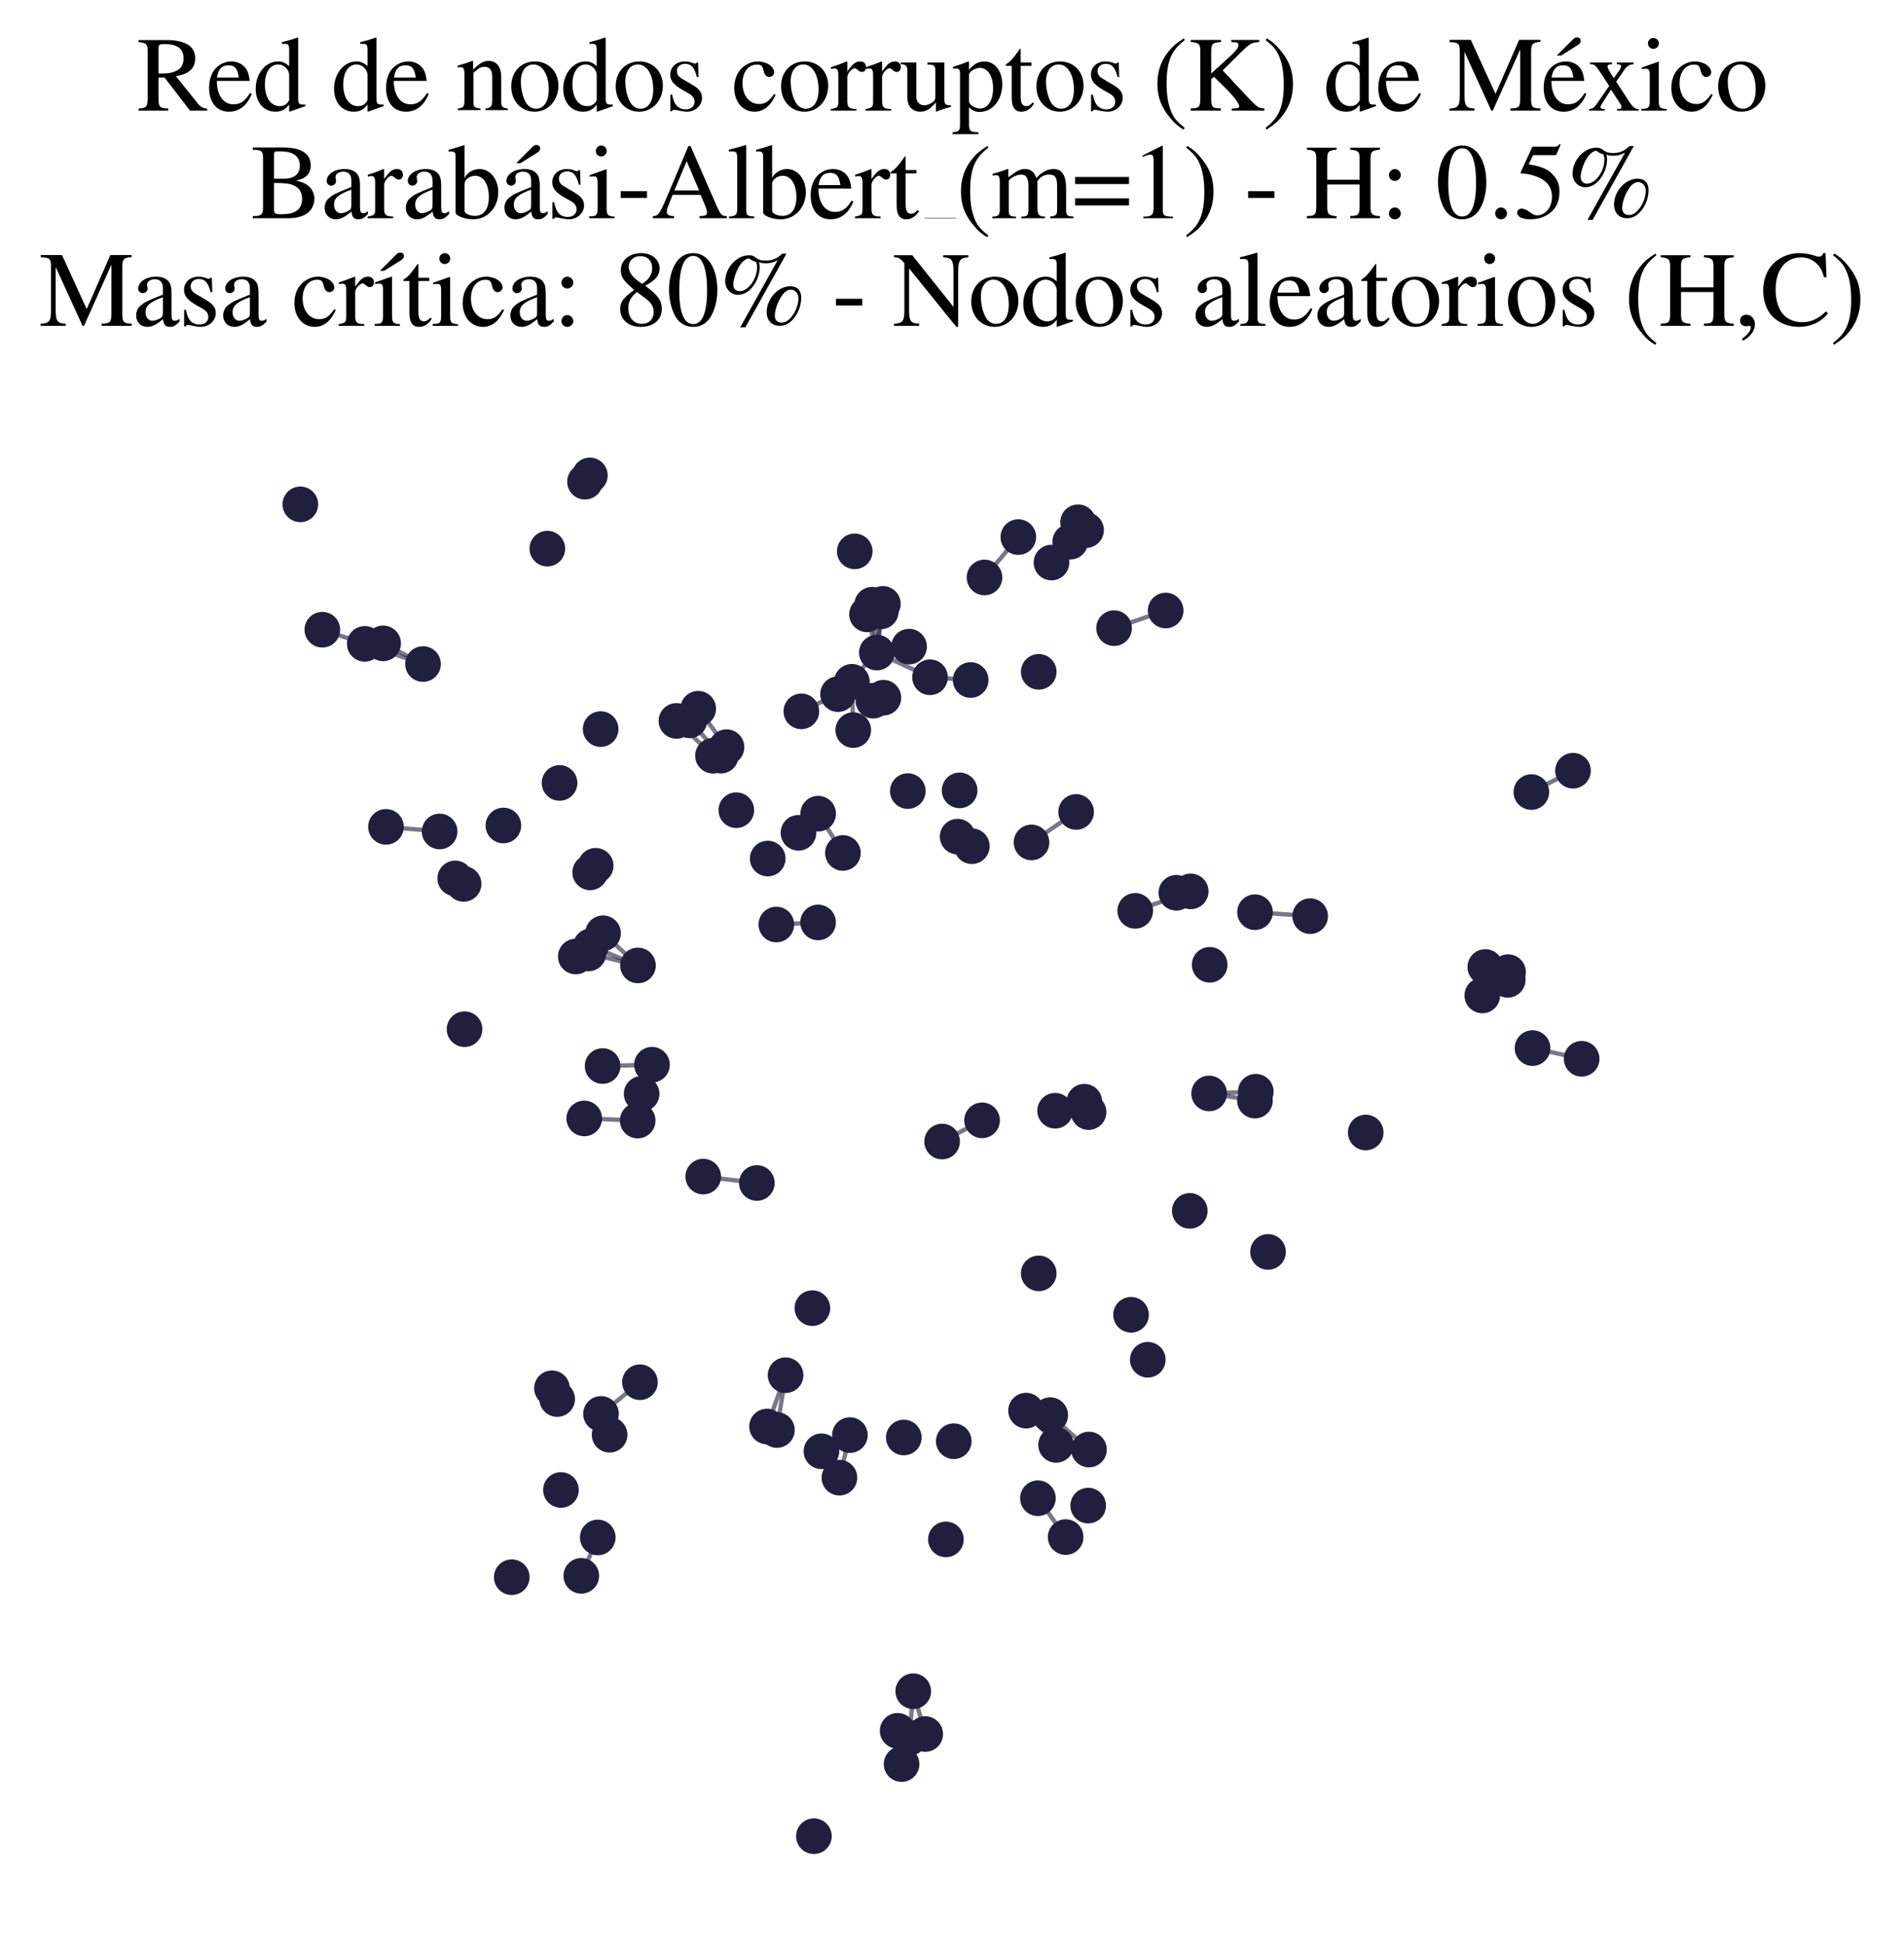 <?xml version="1.0" encoding="utf-8" standalone="no"?>
<!DOCTYPE svg PUBLIC "-//W3C//DTD SVG 1.1//EN"
  "http://www.w3.org/Graphics/SVG/1.1/DTD/svg11.dtd">
<svg xmlns:xlink="http://www.w3.org/1999/xlink" width="174.312pt" height="178.036pt" viewBox="0 0 174.312 178.036" xmlns="http://www.w3.org/2000/svg" version="1.1">
 <defs>
  <style type="text/css">*{stroke-linejoin: round; stroke-linecap: butt}</style>
 </defs>
 <g id="figure_1">
  <g id="patch_1">
   <path d="M 0 178.036 
L 174.312 178.036 
L 174.312 0 
L 0 0 
z
" style="fill: #ffffff"/>
  </g>
  <g id="axes_1">
   <g id="LineCollection_1">
    <path d="M 99.697 132.731 
L 96.148 129.579 
" clip-path="url(#p7cd09eaaf2)" style="fill: none; stroke: #201f3d; stroke-opacity: 0.6; stroke-width: 0.4"/>
    <path d="M 79.84 55.376 
L 80.277 59.756 
" clip-path="url(#p7cd09eaaf2)" style="fill: none; stroke: #201f3d; stroke-opacity: 0.6; stroke-width: 0.4"/>
    <path d="M 82.18 158.487 
L 82.541 161.533 
" clip-path="url(#p7cd09eaaf2)" style="fill: none; stroke: #201f3d; stroke-opacity: 0.6; stroke-width: 0.4"/>
    <path d="M 77.17 78.105 
L 74.905 74.506 
" clip-path="url(#p7cd09eaaf2)" style="fill: none; stroke: #201f3d; stroke-opacity: 0.6; stroke-width: 0.4"/>
    <path d="M 110.696 100.125 
L 114.891 100.778 
" clip-path="url(#p7cd09eaaf2)" style="fill: none; stroke: #201f3d; stroke-opacity: 0.6; stroke-width: 0.4"/>
    <path d="M 110.696 100.125 
L 114.967 99.966 
" clip-path="url(#p7cd09eaaf2)" style="fill: none; stroke: #201f3d; stroke-opacity: 0.6; stroke-width: 0.4"/>
    <path d="M 78.118 66.852 
L 77.99 62.429 
" clip-path="url(#p7cd09eaaf2)" style="fill: none; stroke: #201f3d; stroke-opacity: 0.6; stroke-width: 0.4"/>
    <path d="M 114.896 83.529 
L 119.948 83.891 
" clip-path="url(#p7cd09eaaf2)" style="fill: none; stroke: #201f3d; stroke-opacity: 0.6; stroke-width: 0.4"/>
    <path d="M 103.93 83.404 
L 109.01 81.621 
" clip-path="url(#p7cd09eaaf2)" style="fill: none; stroke: #201f3d; stroke-opacity: 0.6; stroke-width: 0.4"/>
    <path d="M 38.728 60.805 
L 33.396 58.956 
" clip-path="url(#p7cd09eaaf2)" style="fill: none; stroke: #201f3d; stroke-opacity: 0.6; stroke-width: 0.4"/>
    <path d="M 38.728 60.805 
L 35.076 58.911 
" clip-path="url(#p7cd09eaaf2)" style="fill: none; stroke: #201f3d; stroke-opacity: 0.6; stroke-width: 0.4"/>
    <path d="M 96.264 51.511 
L 99.43 48.539 
" clip-path="url(#p7cd09eaaf2)" style="fill: none; stroke: #201f3d; stroke-opacity: 0.6; stroke-width: 0.4"/>
    <path d="M 96.264 51.511 
L 98.699 47.821 
" clip-path="url(#p7cd09eaaf2)" style="fill: none; stroke: #201f3d; stroke-opacity: 0.6; stroke-width: 0.4"/>
    <path d="M 140.304 95.971 
L 144.801 96.951 
" clip-path="url(#p7cd09eaaf2)" style="fill: none; stroke: #201f3d; stroke-opacity: 0.6; stroke-width: 0.4"/>
    <path d="M 95.021 137.188 
L 97.56 140.747 
" clip-path="url(#p7cd09eaaf2)" style="fill: none; stroke: #201f3d; stroke-opacity: 0.6; stroke-width: 0.4"/>
    <path d="M 59.69 97.495 
L 55.167 97.615 
" clip-path="url(#p7cd09eaaf2)" style="fill: none; stroke: #201f3d; stroke-opacity: 0.6; stroke-width: 0.4"/>
    <path d="M 80.277 59.756 
L 80.829 55.298 
" clip-path="url(#p7cd09eaaf2)" style="fill: none; stroke: #201f3d; stroke-opacity: 0.6; stroke-width: 0.4"/>
    <path d="M 80.277 59.756 
L 80.642 55.983 
" clip-path="url(#p7cd09eaaf2)" style="fill: none; stroke: #201f3d; stroke-opacity: 0.6; stroke-width: 0.4"/>
    <path d="M 80.277 59.756 
L 79.376 56.255 
" clip-path="url(#p7cd09eaaf2)" style="fill: none; stroke: #201f3d; stroke-opacity: 0.6; stroke-width: 0.4"/>
    <path d="M 80.277 59.756 
L 76.723 63.559 
" clip-path="url(#p7cd09eaaf2)" style="fill: none; stroke: #201f3d; stroke-opacity: 0.6; stroke-width: 0.4"/>
    <path d="M 80.277 59.756 
L 85.144 62.016 
" clip-path="url(#p7cd09eaaf2)" style="fill: none; stroke: #201f3d; stroke-opacity: 0.6; stroke-width: 0.4"/>
    <path d="M 77.81 131.408 
L 76.85 135.308 
" clip-path="url(#p7cd09eaaf2)" style="fill: none; stroke: #201f3d; stroke-opacity: 0.6; stroke-width: 0.4"/>
    <path d="M 33.396 58.956 
L 29.511 57.662 
" clip-path="url(#p7cd09eaaf2)" style="fill: none; stroke: #201f3d; stroke-opacity: 0.6; stroke-width: 0.4"/>
    <path d="M 86.251 104.527 
L 89.909 102.587 
" clip-path="url(#p7cd09eaaf2)" style="fill: none; stroke: #201f3d; stroke-opacity: 0.6; stroke-width: 0.4"/>
    <path d="M 58.587 126.567 
L 55.023 129.468 
" clip-path="url(#p7cd09eaaf2)" style="fill: none; stroke: #201f3d; stroke-opacity: 0.6; stroke-width: 0.4"/>
    <path d="M 53.489 102.413 
L 58.381 102.608 
" clip-path="url(#p7cd09eaaf2)" style="fill: none; stroke: #201f3d; stroke-opacity: 0.6; stroke-width: 0.4"/>
    <path d="M 65.996 69.192 
L 63.122 65.96 
" clip-path="url(#p7cd09eaaf2)" style="fill: none; stroke: #201f3d; stroke-opacity: 0.6; stroke-width: 0.4"/>
    <path d="M 65.273 69.198 
L 61.929 66.011 
" clip-path="url(#p7cd09eaaf2)" style="fill: none; stroke: #201f3d; stroke-opacity: 0.6; stroke-width: 0.4"/>
    <path d="M 84.703 158.784 
L 83.609 154.864 
" clip-path="url(#p7cd09eaaf2)" style="fill: none; stroke: #201f3d; stroke-opacity: 0.6; stroke-width: 0.4"/>
    <path d="M 96.684 132.305 
L 93.937 129.168 
" clip-path="url(#p7cd09eaaf2)" style="fill: none; stroke: #201f3d; stroke-opacity: 0.6; stroke-width: 0.4"/>
    <path d="M 71.919 125.925 
L 70.221 130.624 
" clip-path="url(#p7cd09eaaf2)" style="fill: none; stroke: #201f3d; stroke-opacity: 0.6; stroke-width: 0.4"/>
    <path d="M 71.919 125.925 
L 71.127 130.943 
" clip-path="url(#p7cd09eaaf2)" style="fill: none; stroke: #201f3d; stroke-opacity: 0.6; stroke-width: 0.4"/>
    <path d="M 40.251 76.137 
L 35.336 75.713 
" clip-path="url(#p7cd09eaaf2)" style="fill: none; stroke: #201f3d; stroke-opacity: 0.6; stroke-width: 0.4"/>
    <path d="M 90.131 52.876 
L 93.228 49.18 
" clip-path="url(#p7cd09eaaf2)" style="fill: none; stroke: #201f3d; stroke-opacity: 0.6; stroke-width: 0.4"/>
    <path d="M 101.994 57.518 
L 106.717 55.902 
" clip-path="url(#p7cd09eaaf2)" style="fill: none; stroke: #201f3d; stroke-opacity: 0.6; stroke-width: 0.4"/>
    <path d="M 54.726 140.78 
L 53.218 144.296 
" clip-path="url(#p7cd09eaaf2)" style="fill: none; stroke: #201f3d; stroke-opacity: 0.6; stroke-width: 0.4"/>
    <path d="M 69.29 108.323 
L 64.382 107.737 
" clip-path="url(#p7cd09eaaf2)" style="fill: none; stroke: #201f3d; stroke-opacity: 0.6; stroke-width: 0.4"/>
    <path d="M 94.436 77.139 
L 98.52 74.347 
" clip-path="url(#p7cd09eaaf2)" style="fill: none; stroke: #201f3d; stroke-opacity: 0.6; stroke-width: 0.4"/>
    <path d="M 83.253 159.135 
L 83.609 154.864 
" clip-path="url(#p7cd09eaaf2)" style="fill: none; stroke: #201f3d; stroke-opacity: 0.6; stroke-width: 0.4"/>
    <path d="M 140.197 72.527 
L 144.01 70.571 
" clip-path="url(#p7cd09eaaf2)" style="fill: none; stroke: #201f3d; stroke-opacity: 0.6; stroke-width: 0.4"/>
    <path d="M 96.599 101.708 
L 99.658 101.831 
" clip-path="url(#p7cd09eaaf2)" style="fill: none; stroke: #201f3d; stroke-opacity: 0.6; stroke-width: 0.4"/>
    <path d="M 96.599 101.708 
L 99.273 100.881 
" clip-path="url(#p7cd09eaaf2)" style="fill: none; stroke: #201f3d; stroke-opacity: 0.6; stroke-width: 0.4"/>
    <path d="M 74.898 84.465 
L 71.075 84.656 
" clip-path="url(#p7cd09eaaf2)" style="fill: none; stroke: #201f3d; stroke-opacity: 0.6; stroke-width: 0.4"/>
    <path d="M 54.091 86.644 
L 58.406 88.403 
" clip-path="url(#p7cd09eaaf2)" style="fill: none; stroke: #201f3d; stroke-opacity: 0.6; stroke-width: 0.4"/>
    <path d="M 53.87 87.305 
L 58.406 88.403 
" clip-path="url(#p7cd09eaaf2)" style="fill: none; stroke: #201f3d; stroke-opacity: 0.6; stroke-width: 0.4"/>
    <path d="M 85.144 62.016 
L 88.864 62.267 
" clip-path="url(#p7cd09eaaf2)" style="fill: none; stroke: #201f3d; stroke-opacity: 0.6; stroke-width: 0.4"/>
    <path d="M 66.512 68.418 
L 63.921 64.896 
" clip-path="url(#p7cd09eaaf2)" style="fill: none; stroke: #201f3d; stroke-opacity: 0.6; stroke-width: 0.4"/>
    <path d="M 73.363 65.137 
L 76.723 63.559 
" clip-path="url(#p7cd09eaaf2)" style="fill: none; stroke: #201f3d; stroke-opacity: 0.6; stroke-width: 0.4"/>
    <path d="M 55.209 85.456 
L 58.406 88.403 
" clip-path="url(#p7cd09eaaf2)" style="fill: none; stroke: #201f3d; stroke-opacity: 0.6; stroke-width: 0.4"/>
   </g>
   <g id="PathCollection_1">
    <defs>
     <path id="m4300bc2adc" d="M 0 1.581 
C 0.419 1.581 0.822 1.415 1.118 1.118 
C 1.415 0.822 1.581 0.419 1.581 0 
C 1.581 -0.419 1.415 -0.822 1.118 -1.118 
C 0.822 -1.415 0.419 -1.581 0 -1.581 
C -0.419 -1.581 -0.822 -1.415 -1.118 -1.118 
C -1.415 -0.822 -1.581 -0.419 -1.581 0 
C -1.581 0.419 -1.415 0.822 -1.118 1.118 
C -0.822 1.415 -0.419 1.581 0 1.581 
z
" style="stroke: #201f3d; stroke-width: 0.1"/>
    </defs>
    <g clip-path="url(#p7cd09eaaf2)">
     <use xlink:href="#m4300bc2adc" x="96.684" y="132.305" style="fill: #201f3d; stroke: #201f3d; stroke-width: 0.1"/>
     <use xlink:href="#m4300bc2adc" x="99.273" y="100.881" style="fill: #201f3d; stroke: #201f3d; stroke-width: 0.1"/>
     <use xlink:href="#m4300bc2adc" x="69.29" y="108.323" style="fill: #201f3d; stroke: #201f3d; stroke-width: 0.1"/>
     <use xlink:href="#m4300bc2adc" x="55.81" y="131.377" style="fill: #201f3d; stroke: #201f3d; stroke-width: 0.1"/>
     <use xlink:href="#m4300bc2adc" x="82.18" y="158.487" style="fill: #201f3d; stroke: #201f3d; stroke-width: 0.1"/>
     <use xlink:href="#m4300bc2adc" x="103.549" y="120.391" style="fill: #201f3d; stroke: #201f3d; stroke-width: 0.1"/>
     <use xlink:href="#m4300bc2adc" x="73.363" y="65.137" style="fill: #201f3d; stroke: #201f3d; stroke-width: 0.1"/>
     <use xlink:href="#m4300bc2adc" x="98.699" y="47.821" style="fill: #201f3d; stroke: #201f3d; stroke-width: 0.1"/>
     <use xlink:href="#m4300bc2adc" x="82.541" y="161.533" style="fill: #201f3d; stroke: #201f3d; stroke-width: 0.1"/>
     <use xlink:href="#m4300bc2adc" x="58.406" y="88.403" style="fill: #201f3d; stroke: #201f3d; stroke-width: 0.1"/>
     <use xlink:href="#m4300bc2adc" x="50.532" y="127.12" style="fill: #201f3d; stroke: #201f3d; stroke-width: 0.1"/>
     <use xlink:href="#m4300bc2adc" x="93.228" y="49.18" style="fill: #201f3d; stroke: #201f3d; stroke-width: 0.1"/>
     <use xlink:href="#m4300bc2adc" x="75.206" y="132.891" style="fill: #201f3d; stroke: #201f3d; stroke-width: 0.1"/>
     <use xlink:href="#m4300bc2adc" x="76.85" y="135.308" style="fill: #201f3d; stroke: #201f3d; stroke-width: 0.1"/>
     <use xlink:href="#m4300bc2adc" x="88.864" y="62.267" style="fill: #201f3d; stroke: #201f3d; stroke-width: 0.1"/>
     <use xlink:href="#m4300bc2adc" x="144.801" y="96.951" style="fill: #201f3d; stroke: #201f3d; stroke-width: 0.1"/>
     <use xlink:href="#m4300bc2adc" x="35.076" y="58.911" style="fill: #201f3d; stroke: #201f3d; stroke-width: 0.1"/>
     <use xlink:href="#m4300bc2adc" x="87.319" y="131.969" style="fill: #201f3d; stroke: #201f3d; stroke-width: 0.1"/>
     <use xlink:href="#m4300bc2adc" x="53.218" y="144.296" style="fill: #201f3d; stroke: #201f3d; stroke-width: 0.1"/>
     <use xlink:href="#m4300bc2adc" x="71.075" y="84.656" style="fill: #201f3d; stroke: #201f3d; stroke-width: 0.1"/>
     <use xlink:href="#m4300bc2adc" x="58.381" y="102.608" style="fill: #201f3d; stroke: #201f3d; stroke-width: 0.1"/>
     <use xlink:href="#m4300bc2adc" x="98.52" y="74.347" style="fill: #201f3d; stroke: #201f3d; stroke-width: 0.1"/>
     <use xlink:href="#m4300bc2adc" x="73.1" y="76.257" style="fill: #201f3d; stroke: #201f3d; stroke-width: 0.1"/>
     <use xlink:href="#m4300bc2adc" x="74.905" y="74.506" style="fill: #201f3d; stroke: #201f3d; stroke-width: 0.1"/>
     <use xlink:href="#m4300bc2adc" x="71.919" y="125.925" style="fill: #201f3d; stroke: #201f3d; stroke-width: 0.1"/>
     <use xlink:href="#m4300bc2adc" x="82.744" y="131.628" style="fill: #201f3d; stroke: #201f3d; stroke-width: 0.1"/>
     <use xlink:href="#m4300bc2adc" x="83.227" y="59.209" style="fill: #201f3d; stroke: #201f3d; stroke-width: 0.1"/>
     <use xlink:href="#m4300bc2adc" x="53.87" y="87.305" style="fill: #201f3d; stroke: #201f3d; stroke-width: 0.1"/>
     <use xlink:href="#m4300bc2adc" x="110.696" y="100.125" style="fill: #201f3d; stroke: #201f3d; stroke-width: 0.1"/>
     <use xlink:href="#m4300bc2adc" x="50.109" y="50.238" style="fill: #201f3d; stroke: #201f3d; stroke-width: 0.1"/>
     <use xlink:href="#m4300bc2adc" x="42.53" y="94.24" style="fill: #201f3d; stroke: #201f3d; stroke-width: 0.1"/>
     <use xlink:href="#m4300bc2adc" x="78.252" y="50.487" style="fill: #201f3d; stroke: #201f3d; stroke-width: 0.1"/>
     <use xlink:href="#m4300bc2adc" x="107.695" y="81.749" style="fill: #201f3d; stroke: #201f3d; stroke-width: 0.1"/>
     <use xlink:href="#m4300bc2adc" x="95.021" y="137.188" style="fill: #201f3d; stroke: #201f3d; stroke-width: 0.1"/>
     <use xlink:href="#m4300bc2adc" x="99.624" y="137.866" style="fill: #201f3d; stroke: #201f3d; stroke-width: 0.1"/>
     <use xlink:href="#m4300bc2adc" x="55.023" y="129.468" style="fill: #201f3d; stroke: #201f3d; stroke-width: 0.1"/>
     <use xlink:href="#m4300bc2adc" x="38.728" y="60.805" style="fill: #201f3d; stroke: #201f3d; stroke-width: 0.1"/>
     <use xlink:href="#m4300bc2adc" x="108.926" y="110.876" style="fill: #201f3d; stroke: #201f3d; stroke-width: 0.1"/>
     <use xlink:href="#m4300bc2adc" x="74.513" y="168.136" style="fill: #201f3d; stroke: #201f3d; stroke-width: 0.1"/>
     <use xlink:href="#m4300bc2adc" x="58.742" y="100.16" style="fill: #201f3d; stroke: #201f3d; stroke-width: 0.1"/>
     <use xlink:href="#m4300bc2adc" x="52.715" y="87.586" style="fill: #201f3d; stroke: #201f3d; stroke-width: 0.1"/>
     <use xlink:href="#m4300bc2adc" x="76.723" y="63.559" style="fill: #201f3d; stroke: #201f3d; stroke-width: 0.1"/>
     <use xlink:href="#m4300bc2adc" x="77.99" y="62.429" style="fill: #201f3d; stroke: #201f3d; stroke-width: 0.1"/>
     <use xlink:href="#m4300bc2adc" x="119.948" y="83.891" style="fill: #201f3d; stroke: #201f3d; stroke-width: 0.1"/>
     <use xlink:href="#m4300bc2adc" x="140.197" y="72.527" style="fill: #201f3d; stroke: #201f3d; stroke-width: 0.1"/>
     <use xlink:href="#m4300bc2adc" x="83.609" y="154.864" style="fill: #201f3d; stroke: #201f3d; stroke-width: 0.1"/>
     <use xlink:href="#m4300bc2adc" x="54.726" y="140.78" style="fill: #201f3d; stroke: #201f3d; stroke-width: 0.1"/>
     <use xlink:href="#m4300bc2adc" x="59.69" y="97.495" style="fill: #201f3d; stroke: #201f3d; stroke-width: 0.1"/>
     <use xlink:href="#m4300bc2adc" x="51.227" y="71.692" style="fill: #201f3d; stroke: #201f3d; stroke-width: 0.1"/>
     <use xlink:href="#m4300bc2adc" x="140.304" y="95.971" style="fill: #201f3d; stroke: #201f3d; stroke-width: 0.1"/>
     <use xlink:href="#m4300bc2adc" x="80.829" y="55.298" style="fill: #201f3d; stroke: #201f3d; stroke-width: 0.1"/>
     <use xlink:href="#m4300bc2adc" x="77.81" y="131.408" style="fill: #201f3d; stroke: #201f3d; stroke-width: 0.1"/>
     <use xlink:href="#m4300bc2adc" x="96.599" y="101.708" style="fill: #201f3d; stroke: #201f3d; stroke-width: 0.1"/>
     <use xlink:href="#m4300bc2adc" x="64.382" y="107.737" style="fill: #201f3d; stroke: #201f3d; stroke-width: 0.1"/>
     <use xlink:href="#m4300bc2adc" x="71.127" y="130.943" style="fill: #201f3d; stroke: #201f3d; stroke-width: 0.1"/>
     <use xlink:href="#m4300bc2adc" x="79.84" y="55.376" style="fill: #201f3d; stroke: #201f3d; stroke-width: 0.1"/>
     <use xlink:href="#m4300bc2adc" x="63.122" y="65.96" style="fill: #201f3d; stroke: #201f3d; stroke-width: 0.1"/>
     <use xlink:href="#m4300bc2adc" x="94.436" y="77.139" style="fill: #201f3d; stroke: #201f3d; stroke-width: 0.1"/>
     <use xlink:href="#m4300bc2adc" x="67.409" y="74.188" style="fill: #201f3d; stroke: #201f3d; stroke-width: 0.1"/>
     <use xlink:href="#m4300bc2adc" x="54.091" y="86.644" style="fill: #201f3d; stroke: #201f3d; stroke-width: 0.1"/>
     <use xlink:href="#m4300bc2adc" x="103.93" y="83.404" style="fill: #201f3d; stroke: #201f3d; stroke-width: 0.1"/>
     <use xlink:href="#m4300bc2adc" x="77.17" y="78.105" style="fill: #201f3d; stroke: #201f3d; stroke-width: 0.1"/>
     <use xlink:href="#m4300bc2adc" x="116.09" y="114.636" style="fill: #201f3d; stroke: #201f3d; stroke-width: 0.1"/>
     <use xlink:href="#m4300bc2adc" x="80.642" y="55.983" style="fill: #201f3d; stroke: #201f3d; stroke-width: 0.1"/>
     <use xlink:href="#m4300bc2adc" x="46.851" y="144.421" style="fill: #201f3d; stroke: #201f3d; stroke-width: 0.1"/>
     <use xlink:href="#m4300bc2adc" x="74.898" y="84.465" style="fill: #201f3d; stroke: #201f3d; stroke-width: 0.1"/>
     <use xlink:href="#m4300bc2adc" x="70.221" y="130.624" style="fill: #201f3d; stroke: #201f3d; stroke-width: 0.1"/>
     <use xlink:href="#m4300bc2adc" x="29.511" y="57.662" style="fill: #201f3d; stroke: #201f3d; stroke-width: 0.1"/>
     <use xlink:href="#m4300bc2adc" x="138.063" y="89.016" style="fill: #201f3d; stroke: #201f3d; stroke-width: 0.1"/>
     <use xlink:href="#m4300bc2adc" x="70.286" y="78.615" style="fill: #201f3d; stroke: #201f3d; stroke-width: 0.1"/>
     <use xlink:href="#m4300bc2adc" x="85.144" y="62.016" style="fill: #201f3d; stroke: #201f3d; stroke-width: 0.1"/>
     <use xlink:href="#m4300bc2adc" x="135.706" y="91.152" style="fill: #201f3d; stroke: #201f3d; stroke-width: 0.1"/>
     <use xlink:href="#m4300bc2adc" x="138.033" y="89.72" style="fill: #201f3d; stroke: #201f3d; stroke-width: 0.1"/>
     <use xlink:href="#m4300bc2adc" x="83.253" y="159.135" style="fill: #201f3d; stroke: #201f3d; stroke-width: 0.1"/>
     <use xlink:href="#m4300bc2adc" x="87.854" y="72.373" style="fill: #201f3d; stroke: #201f3d; stroke-width: 0.1"/>
     <use xlink:href="#m4300bc2adc" x="54.535" y="79.278" style="fill: #201f3d; stroke: #201f3d; stroke-width: 0.1"/>
     <use xlink:href="#m4300bc2adc" x="61.929" y="66.011" style="fill: #201f3d; stroke: #201f3d; stroke-width: 0.1"/>
     <use xlink:href="#m4300bc2adc" x="114.891" y="100.778" style="fill: #201f3d; stroke: #201f3d; stroke-width: 0.1"/>
     <use xlink:href="#m4300bc2adc" x="96.148" y="129.579" style="fill: #201f3d; stroke: #201f3d; stroke-width: 0.1"/>
     <use xlink:href="#m4300bc2adc" x="41.676" y="80.434" style="fill: #201f3d; stroke: #201f3d; stroke-width: 0.1"/>
     <use xlink:href="#m4300bc2adc" x="63.921" y="64.896" style="fill: #201f3d; stroke: #201f3d; stroke-width: 0.1"/>
     <use xlink:href="#m4300bc2adc" x="125.032" y="103.701" style="fill: #201f3d; stroke: #201f3d; stroke-width: 0.1"/>
     <use xlink:href="#m4300bc2adc" x="109.01" y="81.621" style="fill: #201f3d; stroke: #201f3d; stroke-width: 0.1"/>
     <use xlink:href="#m4300bc2adc" x="89.909" y="102.587" style="fill: #201f3d; stroke: #201f3d; stroke-width: 0.1"/>
     <use xlink:href="#m4300bc2adc" x="27.496" y="46.182" style="fill: #201f3d; stroke: #201f3d; stroke-width: 0.1"/>
     <use xlink:href="#m4300bc2adc" x="84.703" y="158.784" style="fill: #201f3d; stroke: #201f3d; stroke-width: 0.1"/>
     <use xlink:href="#m4300bc2adc" x="65.996" y="69.192" style="fill: #201f3d; stroke: #201f3d; stroke-width: 0.1"/>
     <use xlink:href="#m4300bc2adc" x="54.003" y="43.533" style="fill: #201f3d; stroke: #201f3d; stroke-width: 0.1"/>
     <use xlink:href="#m4300bc2adc" x="106.717" y="55.902" style="fill: #201f3d; stroke: #201f3d; stroke-width: 0.1"/>
     <use xlink:href="#m4300bc2adc" x="97.982" y="49.601" style="fill: #201f3d; stroke: #201f3d; stroke-width: 0.1"/>
     <use xlink:href="#m4300bc2adc" x="74.374" y="119.783" style="fill: #201f3d; stroke: #201f3d; stroke-width: 0.1"/>
     <use xlink:href="#m4300bc2adc" x="33.396" y="58.956" style="fill: #201f3d; stroke: #201f3d; stroke-width: 0.1"/>
     <use xlink:href="#m4300bc2adc" x="54.03" y="79.879" style="fill: #201f3d; stroke: #201f3d; stroke-width: 0.1"/>
     <use xlink:href="#m4300bc2adc" x="114.896" y="83.529" style="fill: #201f3d; stroke: #201f3d; stroke-width: 0.1"/>
     <use xlink:href="#m4300bc2adc" x="51.01" y="128.106" style="fill: #201f3d; stroke: #201f3d; stroke-width: 0.1"/>
     <use xlink:href="#m4300bc2adc" x="46.086" y="75.59" style="fill: #201f3d; stroke: #201f3d; stroke-width: 0.1"/>
     <use xlink:href="#m4300bc2adc" x="65.273" y="69.198" style="fill: #201f3d; stroke: #201f3d; stroke-width: 0.1"/>
     <use xlink:href="#m4300bc2adc" x="110.748" y="88.345" style="fill: #201f3d; stroke: #201f3d; stroke-width: 0.1"/>
     <use xlink:href="#m4300bc2adc" x="40.251" y="76.137" style="fill: #201f3d; stroke: #201f3d; stroke-width: 0.1"/>
     <use xlink:href="#m4300bc2adc" x="90.131" y="52.876" style="fill: #201f3d; stroke: #201f3d; stroke-width: 0.1"/>
     <use xlink:href="#m4300bc2adc" x="86.598" y="140.959" style="fill: #201f3d; stroke: #201f3d; stroke-width: 0.1"/>
     <use xlink:href="#m4300bc2adc" x="96.264" y="51.511" style="fill: #201f3d; stroke: #201f3d; stroke-width: 0.1"/>
     <use xlink:href="#m4300bc2adc" x="79.376" y="56.255" style="fill: #201f3d; stroke: #201f3d; stroke-width: 0.1"/>
     <use xlink:href="#m4300bc2adc" x="55.209" y="85.456" style="fill: #201f3d; stroke: #201f3d; stroke-width: 0.1"/>
     <use xlink:href="#m4300bc2adc" x="88.973" y="77.484" style="fill: #201f3d; stroke: #201f3d; stroke-width: 0.1"/>
     <use xlink:href="#m4300bc2adc" x="87.673" y="76.61" style="fill: #201f3d; stroke: #201f3d; stroke-width: 0.1"/>
     <use xlink:href="#m4300bc2adc" x="55.167" y="97.615" style="fill: #201f3d; stroke: #201f3d; stroke-width: 0.1"/>
     <use xlink:href="#m4300bc2adc" x="42.444" y="80.936" style="fill: #201f3d; stroke: #201f3d; stroke-width: 0.1"/>
     <use xlink:href="#m4300bc2adc" x="101.994" y="57.518" style="fill: #201f3d; stroke: #201f3d; stroke-width: 0.1"/>
     <use xlink:href="#m4300bc2adc" x="99.697" y="132.731" style="fill: #201f3d; stroke: #201f3d; stroke-width: 0.1"/>
     <use xlink:href="#m4300bc2adc" x="78.118" y="66.852" style="fill: #201f3d; stroke: #201f3d; stroke-width: 0.1"/>
     <use xlink:href="#m4300bc2adc" x="54.989" y="66.761" style="fill: #201f3d; stroke: #201f3d; stroke-width: 0.1"/>
     <use xlink:href="#m4300bc2adc" x="99.43" y="48.539" style="fill: #201f3d; stroke: #201f3d; stroke-width: 0.1"/>
     <use xlink:href="#m4300bc2adc" x="93.937" y="129.168" style="fill: #201f3d; stroke: #201f3d; stroke-width: 0.1"/>
     <use xlink:href="#m4300bc2adc" x="58.587" y="126.567" style="fill: #201f3d; stroke: #201f3d; stroke-width: 0.1"/>
     <use xlink:href="#m4300bc2adc" x="53.489" y="102.413" style="fill: #201f3d; stroke: #201f3d; stroke-width: 0.1"/>
     <use xlink:href="#m4300bc2adc" x="66.512" y="68.418" style="fill: #201f3d; stroke: #201f3d; stroke-width: 0.1"/>
     <use xlink:href="#m4300bc2adc" x="114.967" y="99.966" style="fill: #201f3d; stroke: #201f3d; stroke-width: 0.1"/>
     <use xlink:href="#m4300bc2adc" x="99.658" y="101.831" style="fill: #201f3d; stroke: #201f3d; stroke-width: 0.1"/>
     <use xlink:href="#m4300bc2adc" x="86.251" y="104.527" style="fill: #201f3d; stroke: #201f3d; stroke-width: 0.1"/>
     <use xlink:href="#m4300bc2adc" x="135.98" y="88.547" style="fill: #201f3d; stroke: #201f3d; stroke-width: 0.1"/>
     <use xlink:href="#m4300bc2adc" x="105.081" y="124.508" style="fill: #201f3d; stroke: #201f3d; stroke-width: 0.1"/>
     <use xlink:href="#m4300bc2adc" x="53.557" y="44.108" style="fill: #201f3d; stroke: #201f3d; stroke-width: 0.1"/>
     <use xlink:href="#m4300bc2adc" x="97.56" y="140.747" style="fill: #201f3d; stroke: #201f3d; stroke-width: 0.1"/>
     <use xlink:href="#m4300bc2adc" x="35.336" y="75.713" style="fill: #201f3d; stroke: #201f3d; stroke-width: 0.1"/>
     <use xlink:href="#m4300bc2adc" x="51.355" y="136.432" style="fill: #201f3d; stroke: #201f3d; stroke-width: 0.1"/>
     <use xlink:href="#m4300bc2adc" x="80.277" y="59.756" style="fill: #201f3d; stroke: #201f3d; stroke-width: 0.1"/>
     <use xlink:href="#m4300bc2adc" x="144.01" y="70.571" style="fill: #201f3d; stroke: #201f3d; stroke-width: 0.1"/>
     <use xlink:href="#m4300bc2adc" x="79.955" y="64.161" style="fill: #201f3d; stroke: #201f3d; stroke-width: 0.1"/>
     <use xlink:href="#m4300bc2adc" x="95.096" y="61.518" style="fill: #201f3d; stroke: #201f3d; stroke-width: 0.1"/>
     <use xlink:href="#m4300bc2adc" x="83.111" y="72.438" style="fill: #201f3d; stroke: #201f3d; stroke-width: 0.1"/>
     <use xlink:href="#m4300bc2adc" x="95.096" y="116.599" style="fill: #201f3d; stroke: #201f3d; stroke-width: 0.1"/>
     <use xlink:href="#m4300bc2adc" x="80.876" y="63.89" style="fill: #201f3d; stroke: #201f3d; stroke-width: 0.1"/>
    </g>
   </g>
   <g id="text_1">
    <!-- Red de nodos corruptos (K) de México -->
    <g transform="translate(12.518 10.132) scale(0.096 -0.096)">
     <defs>
      <path id="NimbusRomNo9L-Regu-52" d="M 4218 121 
C 3974 140 3846 205 3661 424 
L 2342 2061 
C 2771 2143 2963 2219 3174 2388 
C 3379 2553 3501 2818 3501 3113 
C 3501 3385 3418 3618 3251 3801 
C 3008 4059 2477 4224 1875 4224 
L 109 4224 
L 109 4102 
C 589 4051 653 3981 653 3528 
L 653 765 
C 653 236 589 159 109 121 
L 109 0 
L 1882 0 
L 1882 134 
C 1389 134 1306 219 1306 692 
L 1306 1984 
L 1664 1984 
L 3187 0 
L 4218 0 
L 4218 121 
z
M 1306 3762 
C 1306 3937 1376 3987 1632 3987 
C 2432 3987 2803 3716 2803 3123 
C 2803 2807 2669 2542 2438 2423 
C 2144 2258 1920 2221 1306 2221 
L 1306 3762 
z
" transform="scale(0.016)"/>
      <path id="NimbusRomNo9L-Regu-65" d="M 2611 1053 
C 2304 564 2029 378 1619 378 
C 1254 378 979 564 794 930 
C 678 1174 634 1386 621 1779 
L 2592 1779 
C 2541 2193 2477 2377 2317 2581 
C 2125 2811 1830 2944 1498 2944 
C 1178 2944 877 2829 634 2611 
C 333 2349 160 1894 160 1370 
C 160 486 621 -64 1357 -64 
C 1965 -64 2445 315 2714 1008 
L 2611 1053 
z
M 634 1984 
C 704 2479 922 2714 1312 2714 
C 1702 2714 1856 2535 1939 1984 
L 634 1984 
z
" transform="scale(0.016)"/>
      <path id="NimbusRomNo9L-Regu-64" d="M 2202 -64 
L 3142 269 
L 3142 365 
C 3027 365 3014 365 2995 365 
C 2765 365 2714 435 2714 731 
L 2714 4364 
L 2682 4377 
C 2374 4268 2150 4204 1741 4096 
L 1741 3994 
C 1792 4000 1830 4000 1882 4000 
C 2118 4000 2176 3936 2176 3672 
L 2176 2669 
C 1933 2874 1760 2944 1504 2944 
C 768 2944 173 2221 173 1312 
C 173 493 653 -64 1357 -64 
C 1715 -64 1958 64 2176 365 
L 2176 -45 
L 2202 -64 
z
M 2176 653 
C 2176 608 2131 531 2067 461 
C 1952 333 1792 269 1606 269 
C 1075 269 723 781 723 1568 
C 723 2291 1037 2765 1523 2765 
C 1862 2765 2176 2464 2176 2125 
L 2176 653 
z
" transform="scale(0.016)"/>
      <path id="NimbusRomNo9L-Regu-6e" d="M 102 2579 
C 141 2598 205 2605 275 2605 
C 454 2605 512 2509 512 2195 
L 512 608 
C 512 243 442 154 115 128 
L 115 32 
L 1472 32 
L 1472 128 
C 1146 154 1050 230 1050 461 
L 1050 2259 
C 1357 2547 1498 2624 1709 2624 
C 2022 2624 2176 2426 2176 2003 
L 2176 666 
C 2176 262 2093 154 1773 128 
L 1773 32 
L 3104 32 
L 3104 128 
C 2790 160 2714 237 2714 550 
L 2714 2016 
C 2714 2618 2432 2976 1958 2976 
C 1664 2976 1466 2867 1030 2458 
L 1030 2963 
L 986 2976 
C 672 2861 454 2790 102 2688 
L 102 2579 
z
" transform="scale(0.016)"/>
      <path id="NimbusRomNo9L-Regu-6f" d="M 1600 2944 
C 768 2944 186 2330 186 1446 
C 186 582 781 -64 1587 -64 
C 2394 -64 3008 614 3008 1498 
C 3008 2336 2419 2944 1600 2944 
z
M 1517 2765 
C 2054 2765 2432 2150 2432 1274 
C 2432 550 2144 115 1664 115 
C 1414 115 1178 269 1043 525 
C 864 858 762 1306 762 1760 
C 762 2368 1062 2765 1517 2765 
z
" transform="scale(0.016)"/>
      <path id="NimbusRomNo9L-Regu-73" d="M 2016 2010 
L 1990 2880 
L 1920 2880 
L 1907 2867 
C 1850 2822 1843 2816 1818 2816 
C 1779 2816 1715 2829 1645 2861 
C 1504 2915 1363 2944 1197 2944 
C 691 2944 326 2616 326 2154 
C 326 1796 531 1539 1075 1231 
L 1446 1020 
C 1670 892 1779 737 1779 539 
C 1779 256 1574 77 1248 77 
C 1030 77 832 159 710 298 
C 576 455 518 600 435 960 
L 333 960 
L 333 -39 
L 416 -39 
C 461 33 486 48 563 48 
C 621 48 710 35 858 -2 
C 1037 -39 1210 -64 1325 -64 
C 1818 -64 2227 308 2227 757 
C 2227 1077 2074 1289 1690 1520 
L 998 1930 
C 819 2033 723 2194 723 2367 
C 723 2624 922 2803 1216 2803 
C 1581 2803 1773 2583 1920 2010 
L 2016 2010 
z
" transform="scale(0.016)"/>
      <path id="NimbusRomNo9L-Regu-63" d="M 2547 998 
C 2240 550 2010 397 1645 397 
C 1062 397 653 909 653 1645 
C 653 2304 1005 2758 1523 2758 
C 1754 2758 1837 2688 1901 2451 
L 1939 2310 
C 1990 2131 2106 2016 2240 2016 
C 2406 2016 2547 2138 2547 2285 
C 2547 2643 2099 2944 1562 2944 
C 1248 2944 922 2816 659 2586 
C 339 2304 160 1869 160 1363 
C 160 531 666 -64 1376 -64 
C 1664 -64 1920 38 2150 237 
C 2323 390 2445 563 2637 941 
L 2547 998 
z
" transform="scale(0.016)"/>
      <path id="NimbusRomNo9L-Regu-72" d="M 45 2496 
C 134 2515 192 2522 269 2522 
C 429 2522 486 2419 486 2138 
L 486 538 
C 486 218 442 173 32 96 
L 32 0 
L 1568 0 
L 1568 102 
C 1133 102 1024 199 1024 565 
L 1024 2013 
C 1024 2219 1299 2541 1472 2541 
C 1510 2541 1568 2509 1638 2445 
C 1741 2355 1811 2317 1894 2317 
C 2048 2317 2144 2426 2144 2605 
C 2144 2816 2010 2944 1792 2944 
C 1523 2944 1338 2797 1024 2343 
L 1024 2931 
L 992 2944 
C 653 2803 422 2721 45 2599 
L 45 2496 
z
" transform="scale(0.016)"/>
      <path id="NimbusRomNo9L-Regu-75" d="M 3066 320 
L 3034 320 
C 2739 320 2669 390 2669 685 
L 2669 2880 
L 1658 2880 
L 1658 2758 
C 2054 2758 2131 2694 2131 2375 
L 2131 875 
C 2131 697 2099 607 2010 537 
C 1837 397 1638 320 1446 320 
C 1197 320 992 537 992 805 
L 992 2880 
L 58 2880 
L 58 2778 
C 365 2778 454 2682 454 2387 
L 454 770 
C 454 263 762 -64 1229 -64 
C 1466 -64 1715 38 1888 211 
L 2163 486 
L 2163 -45 
L 2189 -58 
C 2509 70 2739 141 3066 230 
L 3066 320 
z
" transform="scale(0.016)"/>
      <path id="NimbusRomNo9L-Regu-70" d="M 58 2516 
C 115 2522 160 2522 218 2522 
C 435 2522 480 2458 480 2155 
L 480 -855 
C 480 -1189 410 -1261 32 -1299 
L 32 -1408 
L 1581 -1408 
L 1581 -1293 
C 1101 -1293 1018 -1222 1018 -816 
L 1018 199 
C 1242 -13 1395 -77 1664 -77 
C 2419 -77 3008 643 3008 1575 
C 3008 2372 2560 2944 1939 2944 
C 1581 2944 1299 2784 1018 2438 
L 1018 2931 
L 979 2944 
C 634 2810 410 2726 58 2618 
L 58 2516 
z
M 1018 2136 
C 1018 2329 1376 2560 1670 2560 
C 2144 2560 2458 2071 2458 1324 
C 2458 611 2144 128 1683 128 
C 1382 128 1018 359 1018 552 
L 1018 2136 
z
" transform="scale(0.016)"/>
      <path id="NimbusRomNo9L-Regu-74" d="M 1632 2880 
L 986 2880 
L 986 3622 
C 986 3686 979 3706 941 3706 
C 896 3648 858 3590 813 3526 
C 570 3174 294 2867 192 2841 
C 122 2794 83 2748 83 2715 
C 83 2695 90 2682 109 2682 
L 448 2682 
L 448 751 
C 448 212 640 -64 1018 -64 
C 1331 -64 1574 90 1786 423 
L 1702 493 
C 1568 333 1459 269 1318 269 
C 1082 269 986 443 986 847 
L 986 2682 
L 1632 2682 
L 1632 2880 
z
" transform="scale(0.016)"/>
      <path id="NimbusRomNo9L-Regu-28" d="M 1888 4326 
C 1414 4019 1222 3853 986 3558 
C 531 3002 307 2362 307 1613 
C 307 800 544 173 1107 -480 
C 1370 -787 1536 -928 1869 -1133 
L 1946 -1030 
C 1434 -627 1254 -403 1082 77 
C 928 506 858 992 858 1632 
C 858 2304 941 2829 1114 3226 
C 1293 3622 1485 3853 1946 4224 
L 1888 4326 
z
" transform="scale(0.016)"/>
      <path id="NimbusRomNo9L-Regu-4b" d="M 2643 4109 
C 2720 4096 2784 4096 2810 4096 
C 3002 4096 3078 4045 3078 3917 
C 3078 3775 2931 3583 2579 3257 
L 1446 2224 
L 1446 3534 
C 1446 4000 1517 4071 2035 4109 
L 2035 4231 
L 218 4231 
L 218 4109 
C 717 4071 794 3988 794 3531 
L 794 750 
C 794 217 723 134 218 134 
L 218 0 
L 2022 0 
L 2022 134 
C 1523 134 1446 211 1446 683 
L 1446 1891 
L 1613 2026 
L 2291 1355 
C 2778 876 3123 422 3123 269 
C 3123 179 3034 134 2854 134 
C 2822 134 2752 134 2675 121 
L 2675 0 
L 4627 0 
L 4627 134 
C 4294 134 4205 198 3622 816 
L 2131 2409 
L 3347 3611 
C 3782 4026 3885 4077 4320 4109 
L 4320 4231 
L 2643 4231 
L 2643 4109 
z
" transform="scale(0.016)"/>
      <path id="NimbusRomNo9L-Regu-29" d="M 243 -1133 
C 717 -826 909 -659 1146 -365 
C 1600 192 1824 832 1824 1581 
C 1824 2400 1587 3021 1024 3674 
C 762 3981 595 4122 262 4326 
L 186 4224 
C 698 3821 870 3597 1050 3117 
C 1203 2688 1274 2202 1274 1562 
C 1274 896 1190 365 1018 -26 
C 838 -429 646 -659 186 -1030 
L 243 -1133 
z
" transform="scale(0.016)"/>
      <path id="NimbusRomNo9L-Regu-4d" d="M 4314 3667 
L 4314 751 
C 4314 217 4237 134 3731 134 
L 3731 0 
L 5523 0 
L 5523 134 
C 5056 134 4966 223 4966 681 
L 4966 3536 
C 4966 3993 5050 4077 5523 4115 
L 5523 4237 
L 4250 4237 
L 2835 1004 
L 1357 4237 
L 90 4237 
L 90 4096 
C 614 4096 698 4019 698 3550 
L 698 943 
C 698 282 608 159 77 121 
L 77 0 
L 1581 0 
L 1581 134 
C 1088 134 979 282 979 931 
L 979 3520 
L 2586 0 
L 2675 0 
L 4314 3667 
z
" transform="scale(0.016)"/>
      <path id="NimbusRomNo9L-Regu-b4" d="M 851 3264 
L 1837 3882 
C 1971 3964 2029 4047 2029 4148 
C 2029 4275 1946 4352 1805 4352 
C 1709 4352 1651 4320 1536 4206 
L 595 3264 
L 851 3264 
z
" transform="scale(0.016)"/>
      <path id="NimbusRomNo9L-Regu-78" d="M 1779 0 
L 3066 0 
L 3066 96 
C 2867 96 2739 198 2541 480 
L 1722 1735 
L 2253 2502 
C 2374 2675 2566 2778 2771 2778 
L 2771 2880 
L 1760 2880 
L 1760 2778 
C 1952 2778 2016 2740 2016 2649 
C 2016 2571 1939 2430 1779 2229 
C 1747 2191 1670 2075 1587 1946 
L 1498 2074 
C 1318 2342 1203 2560 1203 2643 
C 1203 2733 1286 2778 1478 2778 
L 1478 2880 
L 154 2880 
L 154 2778 
L 211 2778 
C 403 2778 506 2695 704 2396 
L 1306 1479 
L 576 422 
C 384 160 320 115 109 96 
L 109 0 
L 1037 0 
L 1037 96 
C 858 96 781 128 781 211 
C 781 250 826 346 909 474 
L 1414 1261 
L 1997 365 
C 2022 326 2035 288 2035 250 
C 2035 123 1990 96 1779 96 
L 1779 0 
z
" transform="scale(0.016)"/>
      <path id="NimbusRomNo9L-Regu-69" d="M 1120 2929 
L 128 2579 
L 128 2484 
L 179 2490 
C 256 2502 339 2509 397 2509 
C 550 2509 608 2406 608 2125 
L 608 640 
C 608 179 544 109 102 109 
L 102 0 
L 1619 0 
L 1619 96 
C 1197 128 1146 191 1146 650 
L 1146 2910 
L 1120 2929 
z
M 819 4352 
C 646 4352 499 4205 499 4026 
C 499 3847 640 3699 819 3699 
C 1005 3699 1152 3840 1152 4026 
C 1152 4205 1005 4352 819 4352 
z
" transform="scale(0.016)"/>
     </defs>
     <use xlink:href="#NimbusRomNo9L-Regu-52" transform="scale(0.996)"/>
     <use xlink:href="#NimbusRomNo9L-Regu-65" transform="translate(66.45 0) scale(0.996)"/>
     <use xlink:href="#NimbusRomNo9L-Regu-64" transform="translate(110.684 0) scale(0.996)"/>
     <use xlink:href="#NimbusRomNo9L-Regu-64" transform="translate(185.403 0) scale(0.996)"/>
     <use xlink:href="#NimbusRomNo9L-Regu-65" transform="translate(235.217 0) scale(0.996)"/>
     <use xlink:href="#NimbusRomNo9L-Regu-6e" transform="translate(304.357 0) scale(0.996)"/>
     <use xlink:href="#NimbusRomNo9L-Regu-6f" transform="translate(354.17 0) scale(0.996)"/>
     <use xlink:href="#NimbusRomNo9L-Regu-64" transform="translate(403.983 0) scale(0.996)"/>
     <use xlink:href="#NimbusRomNo9L-Regu-6f" transform="translate(453.796 0) scale(0.996)"/>
     <use xlink:href="#NimbusRomNo9L-Regu-73" transform="translate(503.61 0) scale(0.996)"/>
     <use xlink:href="#NimbusRomNo9L-Regu-63" transform="translate(567.27 0) scale(0.996)"/>
     <use xlink:href="#NimbusRomNo9L-Regu-6f" transform="translate(611.503 0) scale(0.996)"/>
     <use xlink:href="#NimbusRomNo9L-Regu-72" transform="translate(661.317 0) scale(0.996)"/>
     <use xlink:href="#NimbusRomNo9L-Regu-72" transform="translate(694.492 0) scale(0.996)"/>
     <use xlink:href="#NimbusRomNo9L-Regu-75" transform="translate(727.667 0) scale(0.996)"/>
     <use xlink:href="#NimbusRomNo9L-Regu-70" transform="translate(777.48 0) scale(0.996)"/>
     <use xlink:href="#NimbusRomNo9L-Regu-74" transform="translate(827.294 0) scale(0.996)"/>
     <use xlink:href="#NimbusRomNo9L-Regu-6f" transform="translate(854.989 0) scale(0.996)"/>
     <use xlink:href="#NimbusRomNo9L-Regu-73" transform="translate(904.802 0) scale(0.996)"/>
     <use xlink:href="#NimbusRomNo9L-Regu-28" transform="translate(968.462 0) scale(0.996)"/>
     <use xlink:href="#NimbusRomNo9L-Regu-4b" transform="translate(1001.637 0) scale(0.996)"/>
     <use xlink:href="#NimbusRomNo9L-Regu-29" transform="translate(1073.567 0) scale(0.996)"/>
     <use xlink:href="#NimbusRomNo9L-Regu-64" transform="translate(1131.649 0) scale(0.996)"/>
     <use xlink:href="#NimbusRomNo9L-Regu-65" transform="translate(1181.462 0) scale(0.996)"/>
     <use xlink:href="#NimbusRomNo9L-Regu-4d" transform="translate(1250.603 0) scale(0.996)"/>
     <use xlink:href="#NimbusRomNo9L-Regu-b4" transform="translate(1344.699 0.498) scale(0.996)"/>
     <use xlink:href="#NimbusRomNo9L-Regu-65" transform="translate(1339.17 0) scale(0.996)"/>
     <use xlink:href="#NimbusRomNo9L-Regu-78" transform="translate(1383.403 0) scale(0.996)"/>
     <use xlink:href="#NimbusRomNo9L-Regu-69" transform="translate(1433.216 0) scale(0.996)"/>
     <use xlink:href="#NimbusRomNo9L-Regu-63" transform="translate(1460.911 0) scale(0.996)"/>
     <use xlink:href="#NimbusRomNo9L-Regu-6f" transform="translate(1505.145 0) scale(0.996)"/>
    </g>
    <!-- Barabási-Albert_(m=1) - H: 0.5\%  -->
    <g transform="translate(22.977 19.984) scale(0.096 -0.096)">
     <defs>
      <path id="NimbusRomNo9L-Regu-42" d="M 109 4237 
L 109 4096 
C 646 4096 723 4026 723 3548 
L 723 689 
C 723 212 640 128 109 128 
L 109 0 
L 2246 0 
C 2746 0 3200 136 3437 356 
C 3667 564 3795 855 3795 1165 
C 3795 1451 3680 1710 3482 1897 
C 3290 2072 3117 2150 2701 2253 
C 3034 2335 3168 2398 3322 2531 
C 3482 2671 3578 2903 3578 3163 
C 3578 3871 3008 4237 1901 4237 
L 109 4237 
z
M 1376 2112 
C 1997 2112 2291 2080 2522 1982 
C 2886 1827 3059 1568 3059 1159 
C 3059 809 2925 555 2669 406 
C 2464 290 2202 238 1779 238 
C 1466 238 1376 296 1376 504 
L 1376 2112 
z
M 1376 2368 
L 1376 3812 
C 1376 3944 1421 4001 1517 4001 
L 1798 4001 
C 2534 4001 2925 3699 2925 3137 
C 2925 2646 2586 2368 1984 2368 
L 1376 2368 
z
" transform="scale(0.016)"/>
      <path id="NimbusRomNo9L-Regu-61" d="M 2829 423 
C 2720 333 2643 301 2547 301 
C 2400 301 2355 390 2355 672 
L 2355 1920 
C 2355 2253 2323 2438 2227 2592 
C 2086 2822 1811 2944 1434 2944 
C 832 2944 358 2630 358 2227 
C 358 2080 486 1952 634 1952 
C 787 1952 922 2080 922 2221 
C 922 2246 915 2278 909 2323 
C 896 2381 890 2432 890 2477 
C 890 2650 1094 2790 1350 2790 
C 1664 2790 1837 2605 1837 2259 
L 1837 1869 
C 851 1472 742 1421 467 1178 
C 326 1050 237 832 237 621 
C 237 218 518 -64 909 -64 
C 1190 -64 1453 70 1843 403 
C 1875 70 1990 -64 2253 -64 
C 2470 -64 2605 13 2829 256 
L 2829 423 
z
M 1837 783 
C 1837 584 1805 526 1670 449 
C 1517 359 1338 301 1203 301 
C 979 301 800 520 800 796 
L 800 822 
C 800 1201 1062 1433 1837 1715 
L 1837 783 
z
" transform="scale(0.016)"/>
      <path id="NimbusRomNo9L-Regu-62" d="M 979 4364 
L 947 4377 
C 678 4281 506 4230 205 4147 
L 19 4096 
L 19 3994 
C 58 4000 83 4000 128 4000 
C 384 4000 442 3942 442 3673 
L 442 347 
C 442 147 986 -64 1498 -64 
C 2342 -64 2995 640 2995 1555 
C 2995 2342 2509 2944 1869 2944 
C 1478 2944 1107 2714 979 2400 
L 979 4364 
z
M 979 2061 
C 979 2310 1280 2541 1613 2541 
C 2112 2541 2432 2042 2432 1261 
C 2432 550 2125 141 1600 141 
C 1267 141 979 288 979 448 
L 979 2061 
z
" transform="scale(0.016)"/>
      <path id="NimbusRomNo9L-Regu-2d" d="M 250 1619 
L 250 1216 
L 1824 1216 
L 1824 1619 
L 250 1619 
z
" transform="scale(0.016)"/>
      <path id="NimbusRomNo9L-Regu-41" d="M 4518 128 
C 4230 128 4166 192 3942 667 
L 2349 4320 
L 2221 4320 
L 890 1168 
C 480 231 403 128 96 128 
L 96 0 
L 1363 0 
L 1363 128 
C 1056 128 928 212 928 393 
C 928 470 947 560 979 645 
L 1274 1401 
L 2950 1401 
L 3213 778 
C 3290 602 3334 434 3334 342 
C 3334 180 3226 128 2886 128 
L 2886 0 
L 4518 0 
L 4518 128 
z
M 1382 1664 
L 2118 3416 
L 2861 1664 
L 1382 1664 
z
" transform="scale(0.016)"/>
      <path id="NimbusRomNo9L-Regu-6c" d="M 122 4000 
L 160 4000 
C 230 4000 307 4000 358 4000 
C 563 4000 627 3910 627 3610 
L 627 557 
C 627 211 538 128 134 96 
L 134 0 
L 1645 0 
L 1645 109 
C 1242 109 1165 173 1165 528 
L 1165 4371 
L 1139 4384 
C 806 4275 563 4211 122 4103 
L 122 4000 
z
" transform="scale(0.016)"/>
      <path id="NimbusRomNo9L-Regu-6d" d="M 122 2547 
C 205 2566 256 2573 326 2573 
C 493 2573 550 2470 550 2162 
L 550 539 
C 550 192 461 96 102 96 
L 102 0 
L 1523 0 
L 1523 96 
C 1184 96 1088 166 1088 418 
L 1088 2234 
C 1088 2246 1139 2310 1184 2355 
C 1344 2502 1619 2611 1843 2611 
C 2125 2611 2266 2385 2266 1932 
L 2266 528 
C 2266 167 2195 96 1830 96 
L 1830 0 
L 3264 0 
L 3264 96 
C 2899 96 2803 205 2803 603 
L 2803 2221 
C 2995 2496 3206 2611 3501 2611 
C 3866 2611 3981 2438 3981 1907 
L 3981 557 
C 3981 192 3930 141 3558 96 
L 3558 0 
L 4960 0 
L 4960 96 
L 4794 115 
C 4602 115 4518 230 4518 480 
L 4518 1802 
C 4518 2559 4269 2944 3776 2944 
C 3405 2944 3078 2778 2733 2407 
C 2618 2771 2400 2944 2054 2944 
C 1773 2944 1594 2854 1062 2451 
L 1062 2931 
L 1018 2944 
C 691 2822 474 2752 122 2656 
L 122 2547 
z
" transform="scale(0.016)"/>
      <path id="NimbusRomNo9L-Regu-3d" d="M 3418 2470 
L 192 2470 
L 192 2048 
L 3418 2048 
L 3418 2470 
z
M 3418 1190 
L 192 1190 
L 192 768 
L 3418 768 
L 3418 1190 
z
" transform="scale(0.016)"/>
      <path id="NimbusRomNo9L-Regu-31" d="M 1862 4339 
L 710 3757 
L 710 3667 
C 787 3699 858 3725 883 3738 
C 998 3783 1107 3808 1171 3808 
C 1306 3808 1363 3711 1363 3505 
L 1363 592 
C 1363 379 1312 232 1210 173 
C 1114 116 1024 96 755 96 
L 755 0 
L 2522 0 
L 2522 96 
C 2016 96 1914 160 1914 470 
L 1914 4327 
L 1862 4339 
z
" transform="scale(0.016)"/>
      <path id="NimbusRomNo9L-Regu-48" d="M 1338 2304 
L 1338 3533 
C 1338 3990 1408 4059 1901 4104 
L 1901 4224 
L 122 4224 
L 122 4104 
C 614 4059 685 3989 685 3527 
L 685 749 
C 685 210 621 134 122 134 
L 122 0 
L 1901 0 
L 1901 121 
C 1421 159 1338 242 1338 699 
L 1338 2022 
L 3277 2022 
L 3277 757 
C 3277 211 3213 134 2714 134 
L 2714 0 
L 4493 0 
L 4493 121 
C 4013 159 3930 242 3930 696 
L 3930 3529 
C 3930 3989 4000 4059 4493 4104 
L 4493 4224 
L 2714 4224 
L 2714 4104 
C 3206 4059 3277 3990 3277 3533 
L 3277 2304 
L 1338 2304 
z
" transform="scale(0.016)"/>
      <path id="NimbusRomNo9L-Regu-3a" d="M 870 2944 
C 678 2944 518 2777 518 2579 
C 518 2393 678 2233 864 2233 
C 1062 2233 1229 2393 1229 2579 
C 1229 2777 1062 2944 870 2944 
z
M 870 646 
C 678 646 518 480 518 281 
C 518 96 678 -64 864 -64 
C 1062 -64 1229 96 1229 281 
C 1229 480 1062 646 870 646 
z
" transform="scale(0.016)"/>
      <path id="NimbusRomNo9L-Regu-30" d="M 1626 4352 
C 1274 4352 1005 4244 768 4020 
C 397 3661 154 2925 154 2176 
C 154 1479 365 730 666 372 
C 902 90 1229 -64 1600 -64 
C 1926 -64 2202 45 2432 269 
C 2803 621 3046 1364 3046 2138 
C 3046 3450 2464 4352 1626 4352 
z
M 1606 4186 
C 2144 4186 2432 3463 2432 2125 
C 2432 788 2150 103 1600 103 
C 1050 103 768 788 768 2119 
C 768 3476 1056 4186 1606 4186 
z
" transform="scale(0.016)"/>
      <path id="NimbusRomNo9L-Regu-2e" d="M 800 646 
C 608 646 448 480 448 281 
C 448 96 608 -64 794 -64 
C 992 -64 1158 96 1158 281 
C 1158 480 992 646 800 646 
z
" transform="scale(0.016)"/>
      <path id="NimbusRomNo9L-Regu-35" d="M 1158 3776 
L 2413 3776 
C 2515 3776 2541 3789 2560 3834 
L 2803 4403 
L 2746 4448 
C 2650 4314 2586 4282 2451 4282 
L 1114 4282 
L 416 2759 
C 410 2746 410 2740 410 2727 
C 410 2695 435 2676 486 2676 
C 691 2676 947 2631 1210 2547 
C 1946 2309 2285 1910 2285 1274 
C 2285 656 1894 173 1395 173 
C 1267 173 1158 218 966 360 
C 762 508 614 572 480 572 
C 294 572 205 495 205 334 
C 205 90 506 -64 986 -64 
C 1523 -64 1984 110 2304 438 
C 2598 728 2733 1094 2733 1583 
C 2733 2046 2611 2342 2291 2663 
C 2010 2947 1645 3094 890 3229 
L 1158 3776 
z
" transform="scale(0.016)"/>
      <path id="NimbusRomNo9L-Regu-25" d="M 4282 2368 
C 3558 2368 2874 1622 2874 824 
C 2874 325 3181 0 3642 0 
C 3930 0 4166 102 4390 325 
C 4730 670 4941 1187 4941 1686 
C 4941 2120 4698 2368 4282 2368 
z
M 4326 2164 
C 4570 2164 4774 1934 4774 1654 
C 4774 1290 4614 856 4371 556 
C 4166 301 3981 192 3750 192 
C 3520 192 3360 357 3360 601 
C 3360 939 3539 1462 3776 1793 
C 3949 2048 4128 2164 4326 2164 
z
M 4058 4320 
L 3808 4320 
C 3462 4008 3206 3904 2810 3904 
C 2554 3904 2406 3946 2253 4064 
C 2086 4194 2003 4224 1805 4224 
C 1075 4224 390 3468 390 2662 
C 390 2217 730 1856 1146 1856 
C 1421 1856 1709 1984 1920 2209 
C 2253 2549 2458 3056 2458 3526 
C 2458 3615 2445 3693 2413 3808 
C 2528 3763 2643 3744 2829 3744 
C 3110 3744 3277 3788 3533 3931 
L 1286 -96 
L 1594 -96 
L 4058 4320 
z
M 2240 3829 
C 2278 3702 2298 3607 2298 3518 
C 2298 2802 1773 2073 1254 2073 
C 1030 2073 877 2231 877 2460 
C 877 2726 1005 3157 1178 3474 
C 1363 3816 1606 4032 1805 4032 
C 1837 4032 1850 4025 1888 3993 
C 1978 3911 2054 3879 2240 3829 
z
" transform="scale(0.016)"/>
     </defs>
     <use xlink:href="#NimbusRomNo9L-Regu-42" transform="scale(0.996)"/>
     <use xlink:href="#NimbusRomNo9L-Regu-61" transform="translate(66.45 0) scale(0.996)"/>
     <use xlink:href="#NimbusRomNo9L-Regu-72" transform="translate(110.684 0) scale(0.996)"/>
     <use xlink:href="#NimbusRomNo9L-Regu-61" transform="translate(143.859 0) scale(0.996)"/>
     <use xlink:href="#NimbusRomNo9L-Regu-62" transform="translate(188.092 0) scale(0.996)"/>
     <use xlink:href="#NimbusRomNo9L-Regu-b4" transform="translate(243.435 0.498) scale(0.996)"/>
     <use xlink:href="#NimbusRomNo9L-Regu-61" transform="translate(237.906 0) scale(0.996)"/>
     <use xlink:href="#NimbusRomNo9L-Regu-73" transform="translate(282.139 0) scale(0.996)"/>
     <use xlink:href="#NimbusRomNo9L-Regu-69" transform="translate(320.893 0) scale(0.996)"/>
     <use xlink:href="#NimbusRomNo9L-Regu-2d" transform="translate(348.588 0) scale(0.996)"/>
     <use xlink:href="#NimbusRomNo9L-Regu-41" transform="translate(381.763 0) scale(0.996)"/>
     <use xlink:href="#NimbusRomNo9L-Regu-6c" transform="translate(453.693 0) scale(0.996)"/>
     <use xlink:href="#NimbusRomNo9L-Regu-62" transform="translate(481.388 0) scale(0.996)"/>
     <use xlink:href="#NimbusRomNo9L-Regu-65" transform="translate(531.202 0) scale(0.996)"/>
     <use xlink:href="#NimbusRomNo9L-Regu-72" transform="translate(575.435 0) scale(0.996)"/>
     <use xlink:href="#NimbusRomNo9L-Regu-74" transform="translate(608.61 0) scale(0.996)"/>
     <use xlink:href="#NimbusRomNo9L-Regu-28" transform="translate(672.171 0) scale(0.996)"/>
     <use xlink:href="#NimbusRomNo9L-Regu-6d" transform="translate(705.346 0) scale(0.996)"/>
     <use xlink:href="#NimbusRomNo9L-Regu-3d" transform="translate(782.855 0) scale(0.996)"/>
     <use xlink:href="#NimbusRomNo9L-Regu-31" transform="translate(839.043 0) scale(0.996)"/>
     <use xlink:href="#NimbusRomNo9L-Regu-29" transform="translate(888.856 0) scale(0.996)"/>
     <use xlink:href="#NimbusRomNo9L-Regu-2d" transform="translate(946.938 0) scale(0.996)"/>
     <use xlink:href="#NimbusRomNo9L-Regu-48" transform="translate(1005.02 0) scale(0.996)"/>
     <use xlink:href="#NimbusRomNo9L-Regu-3a" transform="translate(1076.95 0) scale(0.996)"/>
     <use xlink:href="#NimbusRomNo9L-Regu-30" transform="translate(1129.552 0) scale(0.996)"/>
     <use xlink:href="#NimbusRomNo9L-Regu-2e" transform="translate(1179.365 0) scale(0.996)"/>
     <use xlink:href="#NimbusRomNo9L-Regu-35" transform="translate(1204.271 0) scale(0.996)"/>
     <use xlink:href="#NimbusRomNo9L-Regu-25" transform="translate(1254.085 0) scale(0.996)"/>
     <path d="M 642.283 0 
L 672.171 0 
L 672.171 0.399 
L 642.283 0.399 
L 642.283 0 
z
"/>
    </g>
    <!-- Masa crítica: 80\% - Nodos aleatorios (H,C) -->
    <g transform="translate(3.6 29.836) scale(0.096 -0.096)">
     <defs>
      <path id="NimbusRomNo9L-Regu-11" d="M 1120 2950 
L 128 2598 
L 128 2502 
L 179 2508 
C 256 2521 339 2528 397 2528 
C 550 2528 608 2424 608 2141 
L 608 644 
C 608 180 544 109 102 109 
L 102 0 
L 1619 0 
L 1619 96 
C 1197 128 1146 192 1146 654 
L 1146 2931 
L 1120 2950 
z
" transform="scale(0.016)"/>
      <path id="NimbusRomNo9L-Regu-38" d="M 1856 2400 
C 2490 2740 2714 3008 2714 3444 
C 2714 3968 2253 4352 1613 4352 
C 915 4352 397 3924 397 3341 
C 397 2925 518 2740 1190 2151 
C 499 1626 358 1428 358 992 
C 358 372 864 -64 1587 -64 
C 2355 -64 2848 359 2848 1018 
C 2848 1511 2630 1824 1856 2400 
z
M 1741 1741 
C 2208 1408 2362 1178 2362 820 
C 2362 404 2074 116 1658 116 
C 1171 116 845 487 845 1044 
C 845 1453 986 1722 1357 2023 
L 1741 1741 
z
M 1670 2516 
C 1101 2887 870 3181 870 3540 
C 870 3911 1158 4173 1562 4173 
C 1997 4173 2272 3892 2272 3450 
C 2272 3085 2093 2797 1728 2554 
C 1696 2535 1696 2535 1670 2516 
z
" transform="scale(0.016)"/>
      <path id="NimbusRomNo9L-Regu-4e" d="M 3917 -64 
L 3917 3287 
C 3917 3669 3981 3905 4102 3987 
C 4192 4051 4282 4077 4525 4102 
L 4525 4224 
L 3021 4224 
L 3021 4102 
C 3264 4083 3354 4057 3450 4000 
C 3578 3911 3635 3681 3635 3286 
L 3635 1136 
L 1171 4224 
L 77 4224 
L 77 4102 
C 352 4102 442 4051 698 3751 
L 698 938 
C 698 281 608 159 77 121 
L 77 0 
L 1581 0 
L 1581 134 
C 1088 134 979 281 979 928 
L 979 3439 
L 3808 -64 
L 3917 -64 
z
" transform="scale(0.016)"/>
      <path id="NimbusRomNo9L-Regu-2c" d="M 531 -889 
C 960 -678 1248 -288 1248 96 
C 1248 416 1024 666 736 666 
C 512 666 358 519 358 301 
C 358 96 506 -25 736 -25 
C 774 -25 819 -19 858 -13 
C 902 0 902 0 909 0 
C 960 0 998 -38 998 -89 
C 998 -294 819 -531 474 -768 
L 531 -889 
z
" transform="scale(0.016)"/>
      <path id="NimbusRomNo9L-Regu-43" d="M 3968 2906 
L 3910 4352 
L 3776 4352 
C 3738 4218 3635 4141 3507 4141 
C 3450 4141 3354 4160 3258 4199 
C 2944 4301 2624 4352 2323 4352 
C 1798 4352 1267 4154 870 3802 
C 422 3405 179 2810 179 2106 
C 179 1511 371 960 698 596 
C 1082 180 1670 -64 2304 -64 
C 3027 -64 3661 231 4051 749 
L 3936 864 
C 3462 410 3040 218 2509 218 
C 2106 218 1747 346 1472 589 
C 1120 903 922 1479 922 2189 
C 922 3348 1517 4096 2445 4096 
C 2810 4096 3142 3962 3398 3706 
C 3603 3501 3699 3322 3821 2906 
L 3968 2906 
z
" transform="scale(0.016)"/>
     </defs>
     <use xlink:href="#NimbusRomNo9L-Regu-4d" transform="scale(0.996)"/>
     <use xlink:href="#NimbusRomNo9L-Regu-61" transform="translate(88.567 0) scale(0.996)"/>
     <use xlink:href="#NimbusRomNo9L-Regu-73" transform="translate(132.8 0) scale(0.996)"/>
     <use xlink:href="#NimbusRomNo9L-Regu-61" transform="translate(171.554 0) scale(0.996)"/>
     <use xlink:href="#NimbusRomNo9L-Regu-63" transform="translate(240.694 0) scale(0.996)"/>
     <use xlink:href="#NimbusRomNo9L-Regu-72" transform="translate(284.928 0) scale(0.996)"/>
     <use xlink:href="#NimbusRomNo9L-Regu-b4" transform="translate(315.363 0.498) scale(0.996)"/>
     <use xlink:href="#NimbusRomNo9L-Regu-11" transform="translate(318.103 0) scale(0.996)"/>
     <use xlink:href="#NimbusRomNo9L-Regu-74" transform="translate(345.798 0) scale(0.996)"/>
     <use xlink:href="#NimbusRomNo9L-Regu-69" transform="translate(373.493 0) scale(0.996)"/>
     <use xlink:href="#NimbusRomNo9L-Regu-63" transform="translate(401.189 0) scale(0.996)"/>
     <use xlink:href="#NimbusRomNo9L-Regu-61" transform="translate(445.422 0) scale(0.996)"/>
     <use xlink:href="#NimbusRomNo9L-Regu-3a" transform="translate(489.656 0) scale(0.996)"/>
     <use xlink:href="#NimbusRomNo9L-Regu-38" transform="translate(548.235 0) scale(0.996)"/>
     <use xlink:href="#NimbusRomNo9L-Regu-30" transform="translate(598.048 0) scale(0.996)"/>
     <use xlink:href="#NimbusRomNo9L-Regu-25" transform="translate(647.861 0) scale(0.996)"/>
     <use xlink:href="#NimbusRomNo9L-Regu-2d" transform="translate(755.756 0) scale(0.996)"/>
     <use xlink:href="#NimbusRomNo9L-Regu-4e" transform="translate(813.838 0) scale(0.996)"/>
     <use xlink:href="#NimbusRomNo9L-Regu-6f" transform="translate(885.768 0) scale(0.996)"/>
     <use xlink:href="#NimbusRomNo9L-Regu-64" transform="translate(935.581 0) scale(0.996)"/>
     <use xlink:href="#NimbusRomNo9L-Regu-6f" transform="translate(985.395 0) scale(0.996)"/>
     <use xlink:href="#NimbusRomNo9L-Regu-73" transform="translate(1035.208 0) scale(0.996)"/>
     <use xlink:href="#NimbusRomNo9L-Regu-61" transform="translate(1098.868 0) scale(0.996)"/>
     <use xlink:href="#NimbusRomNo9L-Regu-6c" transform="translate(1143.102 0) scale(0.996)"/>
     <use xlink:href="#NimbusRomNo9L-Regu-65" transform="translate(1170.797 0) scale(0.996)"/>
     <use xlink:href="#NimbusRomNo9L-Regu-61" transform="translate(1215.03 0) scale(0.996)"/>
     <use xlink:href="#NimbusRomNo9L-Regu-74" transform="translate(1259.264 0) scale(0.996)"/>
     <use xlink:href="#NimbusRomNo9L-Regu-6f" transform="translate(1286.959 0) scale(0.996)"/>
     <use xlink:href="#NimbusRomNo9L-Regu-72" transform="translate(1336.772 0) scale(0.996)"/>
     <use xlink:href="#NimbusRomNo9L-Regu-69" transform="translate(1369.948 0) scale(0.996)"/>
     <use xlink:href="#NimbusRomNo9L-Regu-6f" transform="translate(1397.643 0) scale(0.996)"/>
     <use xlink:href="#NimbusRomNo9L-Regu-73" transform="translate(1447.456 0) scale(0.996)"/>
     <use xlink:href="#NimbusRomNo9L-Regu-28" transform="translate(1511.116 0) scale(0.996)"/>
     <use xlink:href="#NimbusRomNo9L-Regu-48" transform="translate(1544.292 0) scale(0.996)"/>
     <use xlink:href="#NimbusRomNo9L-Regu-2c" transform="translate(1616.222 0) scale(0.996)"/>
     <use xlink:href="#NimbusRomNo9L-Regu-43" transform="translate(1641.128 0) scale(0.996)"/>
     <use xlink:href="#NimbusRomNo9L-Regu-29" transform="translate(1707.578 0) scale(0.996)"/>
    </g>
   </g>
  </g>
 </g>
 <defs>
  <clipPath id="p7cd09eaaf2">
   <rect x="17.406" y="35.836" width="139.5" height="138.6"/>
  </clipPath>
 </defs>
</svg>
